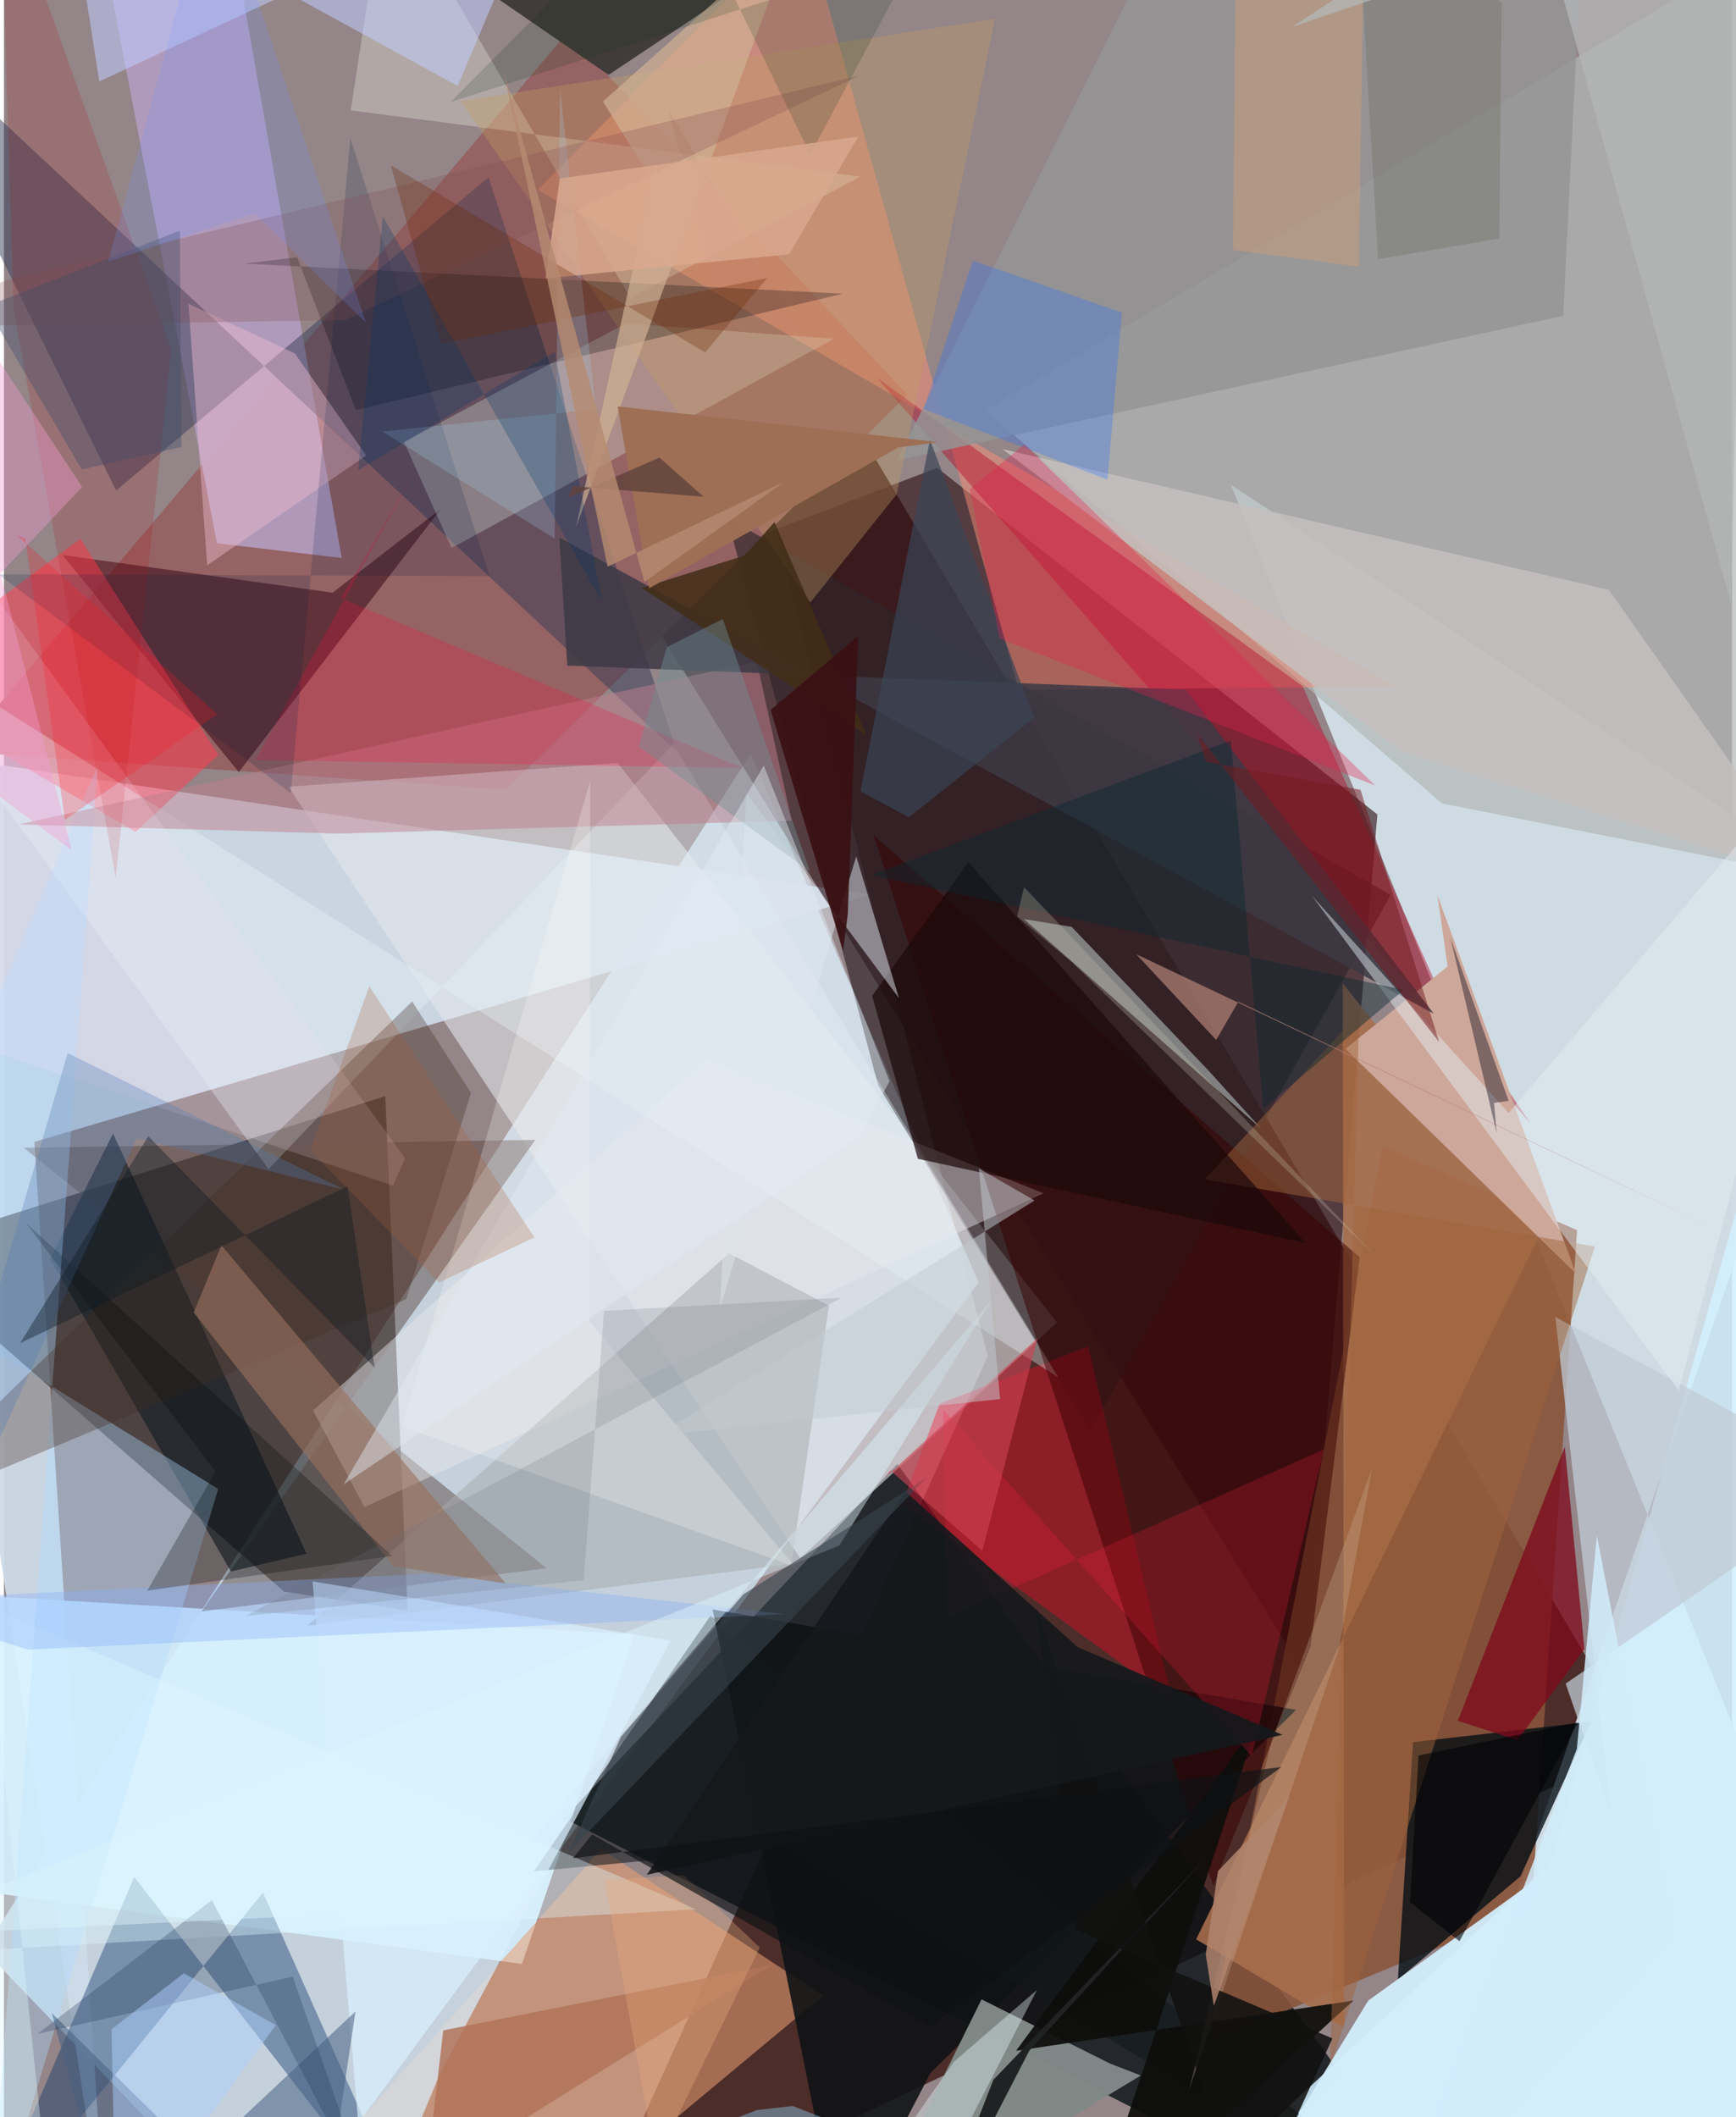 <svg xmlns="http://www.w3.org/2000/svg" width="228" height="278" viewBox="0 0 836 1024"><path fill="#938588" d="M0 0h836v1024H0z"/><path fill="#401e19" fill-opacity=".851" d="M321.514 53.262L475.947 655.93 281.312 1086 791.03 844.403z"/><path fill="#cadbe7" fill-opacity=".886" d="M127.861 1086l343.625-465.695-110.255-255.71L-9.7 943.104z"/><path fill="#d0dce3" fill-opacity=".984" d="M678.118 1070.815L898 435.179 593.526 234.452 898 986.732z"/><path fill="#0a1215" fill-opacity=".812" d="M270.995 879.487l325.901 165.875 50.779-41.086-215.532-296.302z"/><path fill="#cedae8" fill-opacity=".933" d="M419.069 432.743L-62 361.045 49.471 1086 14.693 552.3z"/><path fill="#0a0400" fill-opacity=".51" d="M184.473 530.178L-52.942 605.21l188.458 164.602 59.747 9.14z"/><path fill="#301015" fill-opacity=".62" d="M302.988 282.833l326.528 527.12 34.907-416.04-212.929-167.622z"/><path fill="#89543b" fill-opacity=".89" d="M582.731 988.018l156.232-64.671 22.071-328.397-93.985-40.534z"/><path fill="#956364" fill-opacity=".996" d="M-21.585 363.493l264.426 18.508 194.244-191.05L272.658 15.607z"/><path fill="#d3efff" fill-opacity=".863" d="M748.684 900.608L549.218 1086H898l-45.583-551.063z"/><path fill="#b2b8b6" fill-opacity=".714" d="M474.623 198.374l221.085 190.223L898 428.653 887.072-47.218z"/><path fill="#e2e5eb" fill-opacity=".588" d="M296.856 369.018l-159.219 11.498 247.59 373.143 124.206-114.003z"/><path fill="#d6f1ff" fill-opacity=".925" d="M-29.62 912.276l280.237 37.6 54.352-159.39-361.367-21.448z"/><path fill="#000c13" fill-opacity=".773" d="M681.672 842.635l86.134-9.967-34.196 74.849-59.266 49.988z"/><path fill="#b19bbe" fill-opacity=".941" d="M163.386 269.867l-60.346-7.104L50.828-9.388 105.028-62z"/><path fill="#ff8e75" fill-opacity=".486" d="M673.608 332.06L258.28 91.844 387.249-38.377l103.697 372.1z"/><path fill="#373c57" fill-opacity=".502" d="M325.601 363.786L-62 1.463 54.27 237.252 234.43 85.713z"/><path fill="#042d62" fill-opacity=".392" d="M125.317 915.368L201.342 1086 63.036 907.85-13.256 1086z"/><path fill="#e79e73" fill-opacity=".565" d="M323.367 1025.889l72.82-60.634-107.25-70.968-161.11 180.673z"/><path fill="#57423c" fill-opacity=".463" d="M9.624 555.166l247.454-3.865-161.5 228.076 166.919-20.874z"/><path fill="#101316" fill-opacity=".902" d="M448.176 1002.735L625.07 826.967l-282.263-48.534L404.85 1086z"/><path fill="#302529" fill-opacity=".659" d="M670.895 432.843L349.94 250.436l73.04 274.74L525.636 692.11z"/><path fill="#2d020e" fill-opacity=".494" d="M211.38 246.087l-52.397 40.575-130.645-18.206 85.265 104.984z"/><path fill="#ff4053" fill-opacity=".533" d="M36.994 260.537l-95.227 70.517 121.914 71.33 40.008-37.248z"/><path fill="#ff0528" fill-opacity=".357" d="M524.475 651.24L452.7 678.91l-18.217 48.386 130.703 95.315z"/><path fill="#b40324" fill-opacity=".416" d="M692.26 474.728l-64-142.83-206.18-149.405 316.24 360.68z"/><path fill="#edfff0" fill-opacity=".267" d="M216.545 265.07l-22.994-51.312L300.977 156.4l100.473 7.458z"/><path fill="#a76e4d" fill-opacity=".89" d="M576.751 937.988l166.997-342.636-96.083-119.7.71 504.884z"/><path fill="#818987" fill-opacity=".988" d="M472.936 967.031L414.052 1086l135.926-82.168-14.764-5.712z"/><path fill="#e8e7eb" fill-opacity=".451" d="M149.529 682.21l190.353-169.995 163.027 64.932L174.39 728.942z"/><path fill="#cda799" d="M693.45 432.921l67.024 183.115-111.516-108.774 49.465-39.813z"/><path fill="#413b39" fill-opacity=".992" d="M174.248-26.513L149.638-62l142.856 98.215 107.479-71.734z"/><path fill="#a7aaad" fill-opacity=".506" d="M350.823 606.23l48.292 25.274-18.176 124.922-234.11 29.847z"/><path fill="#d6ece8" fill-opacity=".471" d="M582.482 517.539l-65.917-69.213-23.148-3.806 115.086 101.676z"/><path fill="#e9f3fb" fill-opacity=".349" d="M323.81 359.909L127.994 565.472-62 304.041l572.074 362.13z"/><path fill="#0c1921" fill-opacity=".588" d="M109.8 760.093l-87.396-151.26 30.362-60.57 93.613 203.183z"/><path fill="#f5f7ea" fill-opacity=".31" d="M414.4 85.41l-111.347 58.644L184.88-57.751 167.745 53.396z"/><path fill="#380000" fill-opacity=".502" d="M584.99 912.322L420.755 404.14l235.149 204.01-23.766 188.202z"/><path fill="#b0daff" fill-opacity=".384" d="M-62 617.98L45.398 370.382-7.076 1086l110.72-365.836z"/><path fill="#12181c" fill-opacity=".553" d="M341.806 781.459L701.9 1086 379.048 893.435 256.35 905.107z"/><path fill="#daf1fe" fill-opacity=".702" d="M149.302 764.862L176.401 1086l34.698-83.441L322.53 793.464z"/><path fill="#c0cbd6" fill-opacity=".737" d="M755.5 814.31l22.137 64.146L750.527 637 898 716.094z"/><path fill="#bf7f8e" fill-opacity=".498" d="M7.162 398.76l357.06-78.827 16.802 77.003-219.554 6.244z"/><path fill="#949496" fill-opacity=".843" d="M431.956 222.796l322.356-70.04L761.883.128l-193.379-50.3z"/><path fill="#7e0a1c" fill-opacity=".765" d="M764.586 797.592l-32.332 44.073-28.919-9.36 51.757-132.569z"/><path fill="#c59c62" fill-opacity=".353" d="M479.486 9.06L220.803 48.882l169.28 242.54 41.744-52.317z"/><path fill="#3c3945" fill-opacity=".851" d="M272.506 321.93l299.245 11.623 119.957 156.762-423.023-230.269z"/><path fill="#01040b" fill-opacity=".263" d="M405.804 142.046l-235.598 56.288-28.374-73.904-25.363 3.075z"/><path fill="#c4c0be" fill-opacity=".839" d="M776.43 285.31l-293.354-68.09 193.06 146.493 199.785 62.798z"/><path fill="#0d0e0b" fill-opacity=".922" d="M489.616 991.908l163.134-24.27L523.068 1086l83.36-252.497z"/><path fill="#432f22" fill-opacity=".333" d="M197.466 484.388l28.485 44.239-31.368 99.792L-62 736.059z"/><path fill="#eebbce" fill-opacity=".447" d="M98.305 273.45l76.928-53.185-34.514-49.35-51.465-23.994z"/><path fill="#ff1e3f" fill-opacity=".216" d="M603.636 849.329l-149.23-167.454 1.798 100.444 182.378-81.298z"/><path fill="#98715e" fill-opacity=".624" d="M242.856 765.979L105.201 602.315l-13.396 32.516 96.533 122.653z"/><path fill="#a1663c" fill-opacity=".486" d="M655.636 489.979l-14.123 510.268 128.155-397.362-188.822-32.428z"/><path fill="#d2eefc" fill-opacity=".941" d="M892.48 1076.369l-68.631-227.027-163.855 118.28-69.65 113.832z"/><path fill="#2670ff" fill-opacity=".294" d="M540.852 151.207l-7.006 80.766-88.905-34.095 23.797-71.808z"/><path fill="#1b0809" fill-opacity=".702" d="M466.579 417.02l-46.594 64.622 22.144 78.827 187.63 40.786z"/><path fill="#476182" fill-opacity=".549" d="M170.062 972.866L52.4 1083.38 23.179 973.745l128.002 125.638z"/><path fill="#f90f3c" fill-opacity=".235" d="M163.064 289.296l194.387 82.176-235.787-3.898L199.3 227.253z"/><path fill="#e6edf4" fill-opacity=".463" d="M727.931 538.307l-95.31-105.195 177.592 239.397L898 338.892z"/><path fill="#b17358" fill-opacity=".827" d="M212.542 982.023l158.691-31.57L153.6 1086h46.708z"/><path fill="#dff7ff" fill-opacity=".376" d="M-8.56 776.515l343.469 146.938L-62 946.17 24.072 1086z"/><path fill="#e0e5ed" fill-opacity=".498" d="M359.134 383.555l73.847 99.203-20.675-68.598-65.954 218.769z"/><path fill="#d0b194" fill-opacity=".69" d="M289.75 49.106l23.907 38.372-36.903 167.491 105.99-288.996z"/><path fill="#b60300" fill-opacity=".149" d="M-1.723-62L80.95 168.871 54.07 424.588 4.597 148.844z"/><path fill="#394655" fill-opacity=".682" d="M498.313 347.16l-50.338-134.487-33.653 170.008 23.462 12.619z"/><path fill="#c2cdff" fill-opacity=".537" d="M219.51 41.551L30.253-62 46.135 39.395 263.241-62z"/><path fill="#233b5a" fill-opacity=".286" d="M139.677 956.039L16.218 983.716l84.37-64.683 78.54 149.604z"/><path fill="#e2224d" fill-opacity=".341" d="M493.67 214.873l-26.463 21.81 14.52 72.146 181.578 71.045z"/><path fill="#cdb7a1" fill-opacity=".278" d="M645.683 797.94l-72.282 212.835 39.59-167.931 48.884-132.658z"/><path fill="#422d17" fill-opacity=".871" d="M308.507 284.383l108.701 71.17-44.463-103.003-14.49 16.163z"/><path fill="#fffbf9" fill-opacity=".243" d="M382.754 757.835L283.28 639.18l.324-261.39-91.078 312.09z"/><path fill="#ffe5fb" fill-opacity=".169" d="M-62 209.242l256.047 350.935-5.853 13.272-196.478-65.893z"/><path fill="#0b2730" fill-opacity=".439" d="M593.513 358.162l15.73 178.123 67.93-57.517-257.567-55.508z"/><path fill="#001842" fill-opacity=".169" d="M138.752 383.572L-2.749 277.755l237.66.901-67.316-211.762z"/><path fill="#88affa" fill-opacity=".357" d="M377.69 780.674l-366.186 17.18L-62 774.336l265.679-13.161z"/><path fill="#b38279" fill-opacity=".706" d="M597.167 484.48l231.596 110.48-280.99-133.446 38.667 41.464z"/><path fill="#c69c7d" fill-opacity=".549" d="M655.536 128.98l2.133-146.76L596.203-62l-1.667 182.88z"/><path fill="#000705" fill-opacity=".263" d="M10.474 591.366l91.893 120.333-33.058 57.65 118.554-16.806z"/><path fill="#517db1" fill-opacity=".31" d="M30.811 509.317L-62 826.75 64.295 550.47l100.211 24.935z"/><path fill="#202223" d="M495.996 991.895l87.505-95.363-104.825 109.374L447.45 1086z"/><path fill="#a5d9f8" fill-opacity=".22" d="M266.41 260.513l2.614-217.284 17.355 154.713-103.412 10.75z"/><path fill="#844b52" fill-opacity=".267" d="M1.192 135.588L-62 158.259l227.23-3.443L413.926 36.493z"/><path fill="#111110" fill-opacity=".871" d="M602.33 1074.045L499.344 777.857l19.233 155.412 124.109 52.643z"/><path fill="#ebfbff" fill-opacity=".384" d="M400.767 1081.331l58.927-40.843 40.05-78.024-40.156 34.68z"/><path fill="#14381b" fill-opacity=".176" d="M442.16-23.007L390.043 74.74 324.81-60.168 216.072 49.358z"/><path fill="#391013" fill-opacity=".91" d="M370.876 343.348l42.403-35.76-5.062 134.577-2.251 17.688z"/><path fill="#15181c" fill-opacity=".914" d="M519.346 796.608l99.18 42.467-307.533 67.69L436.15 721.43z"/><path fill="#dbf4fd" fill-opacity=".455" d="M-62 936.694l289.298-14.036 250.728-294.074-73.881 118.903z"/><path fill="#38424c" fill-opacity=".604" d="M446.114 714.8l-173.26 181.628 25.681-56.422 59.12-68.837z"/><path fill="#68717a" fill-opacity=".192" d="M280.47 764.294L116.843 781.61l288.42-153.971-114.995 6.38z"/><path fill="#daa88e" fill-opacity=".831" d="M268.912 86.354L413.314 66.05l-33.498 56.945-117.851 11.656z"/><path fill="#77776e" fill-opacity=".455" d="M724.491 1.543L653.783-62l10.962 187.293 58.631-9.89z"/><path fill="#c3c1ab" fill-opacity=".282" d="M663.22 607.201L516.664 465.406l-26.541-22.134 3.373-14.173z"/><path fill="#719094" fill-opacity=".427" d="M347.736 299.381l-27.12 13.636-13.535 48.1 82.836 60.415z"/><path fill="#9e6f55" fill-opacity=".992" d="M312.163 284.54l120.402-68.122 19.464-2.552-155.17-17.305z"/><path fill="#e3ecf4" fill-opacity=".443" d="M164.301 717.965l203.26-347.698 60.869 152.73-14.748 26.735z"/><path fill="#d1ecfb" fill-opacity=".855" d="M668.497 1086l92.428-240.195 9.675-103.084 37.867 194.667z"/><path fill="#050216" fill-opacity=".392" d="M722.11 547.893l-1.258-14.429 7.069-1.053-28.147-78.727z"/><path fill="#a95d38" fill-opacity=".247" d="M148.14 556.367l28.59-79.353 79.87 121.479-46.084 21.805z"/><path fill="#f39cd3" fill-opacity=".384" d="M-62 341.21l94.692 69.853-77.278-300.515L37.84 235.557z"/><path fill="#d04252" fill-opacity=".612" d="M500.013 647.21l-26.687 102.82-44.502-38.8-2.415 3.292z"/><path fill="#c3ccd2" fill-opacity=".498" d="M315.969 694.287l165.945-17.607-10.28-111.56 26.962 15.52z"/><path fill="#741a20" fill-opacity=".51" d="M694.323 503.996L577.572 355.418l3.863 13.075L656.257 382z"/><path fill="#b4b7b7" fill-opacity=".737" d="M737.44-62L623.143 13.053 843.92-62l-8.426 353.682z"/><path fill="#ff161e" fill-opacity=".235" d="M6.038 258.777l4.306 1.666 19.108 136.098 73.798-51.051z"/><path fill="#0d1a21" fill-opacity=".4" d="M69.85 549.566L7.806 649.649l158.365-75.9 13.133 87.634z"/><path fill="#000306" fill-opacity=".596" d="M684.35 849.042l-4.123 70.97 23.897 18.894 57.333-105.813z"/><path fill="#6d2902" fill-opacity=".29" d="M211.36 166.37l-24.217-86.44 152.116 90.54 29.967-36.015z"/><path fill="#aecfff" fill-opacity=".482" d="M52.04 981.478L54.203 1086l77.286-106.534-44.502-25.08z"/><path fill="#414c6a" fill-opacity=".384" d="M-8.721 148.227l93.85-36.703.722 104.657-48.227 10.91z"/><path fill="#7299ff" fill-opacity=".2" d="M101.741-62l73.42 218.19-53.814-52.964-70.913 23.315z"/><path fill="#b1846e" fill-opacity=".839" d="M587.319 904.949l-5.93 40.448 3.92 24.762 36.582-101.42z"/><path fill="#e9aa7c" fill-opacity=".341" d="M315.38 1045.13l50.263-103.152-36.746-35.056-38.403 2.424z"/><path fill="#89bede" fill-opacity=".478" d="M364.097 1020.59L196.745 1086l201.127-61.053-16.386-6.372z"/><path fill="#003768" fill-opacity=".263" d="M183.32 104.615l-11.979 122.828 95.102-57.341 22.953 121.064z"/><path fill="#0e1114" fill-opacity=".659" d="M275.268 898.823l9.275-11.608 163.416 93.044 170.048-125.642z"/><path fill="#61433b" fill-opacity=".827" d="M275.275 235.142l-2.182 5.444 44.001-19.285 21.393 18.969z"/><path fill="#b58b71" fill-opacity=".816" d="M292.024 274.101L241.689 34.266l68.117 247.19 67.635-48.41z"/></svg>